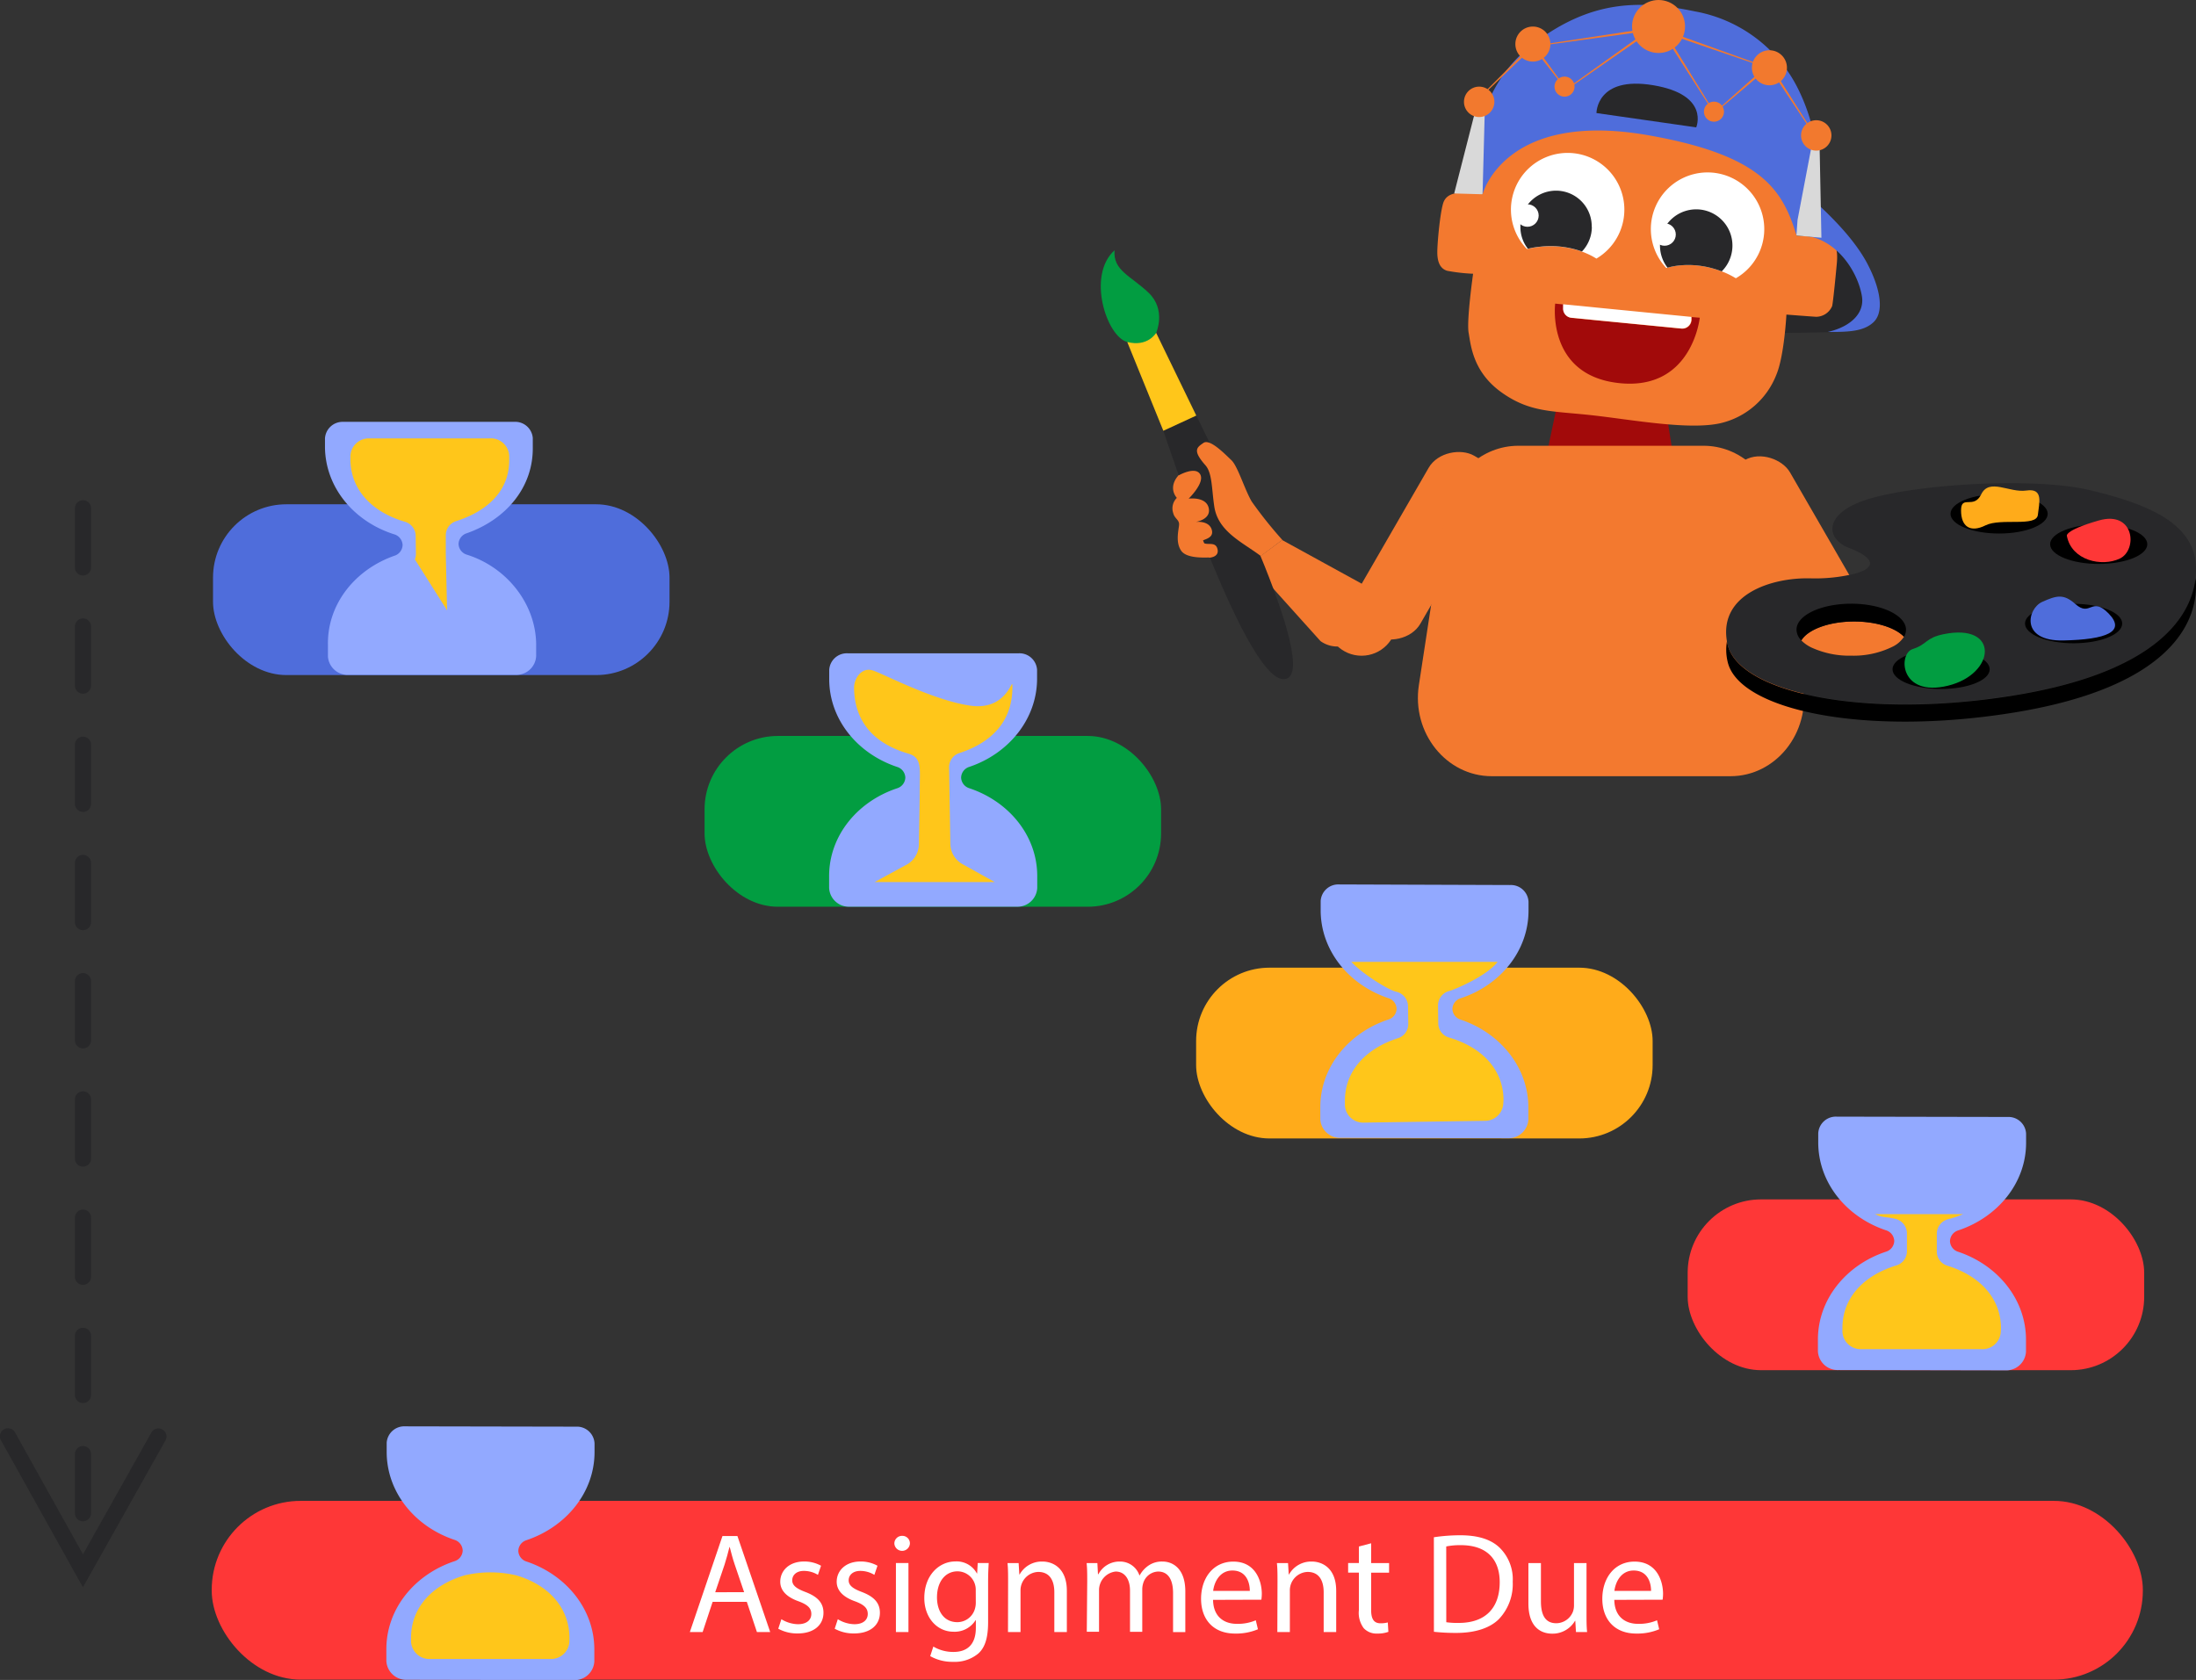 <svg xmlns="http://www.w3.org/2000/svg" viewBox="0 0 408.55 312.61"><rect x="0" y="0" width="408.55" height="312.61" fill="#333333" stroke="none"/><defs><style>.cls-1{fill:#28282a;}.cls-2{fill:#f3792f;}.cls-3{fill:#a20a0a;}.cls-4{fill:#fff;}.cls-5{fill:#fe3737;}.cls-6{fill:#4f6ddb;}.cls-7{fill:#029d41;}.cls-8{fill:#ffab1a;}.cls-9{fill:#92a9ff;}.cls-10{fill:#ffc61a;}.cls-11{fill:#d9d9d9;}.cls-12{fill:#f2792e;}</style></defs><title>Signals how close you are to each deadline_light_mode</title><g id="Слой_2" data-name="Слой 2"><path class="cls-1" d="M348.11,100.25s-10.62.23-15.41.14c-4-3.61,6.36-28.37,6.36-28.37s12.81,10.16,15.6,16.92C359,99.4,348.11,100.25,348.11,100.25Z" transform="translate(-8.06 -38.42)"/><path class="cls-2" d="M231.69,125a5.94,5.94,0,0,0-2.82.7c-2.16,1.12-3.45,3.46-1.87,5.37a2.74,2.74,0,0,0-.67,2.83c.24,1,1.09,1.23,1.09,2.07s-.77,3.25.39,4.93,5.25,1.18,5.83,1.26C233.76,136.23,235.3,130.37,231.69,125Z" transform="translate(-8.06 -38.42)"/><rect class="cls-2" x="253.95" y="133.39" width="38.25" height="13.17" rx="6.19" ry="6.19" transform="translate(7.26 268.06) rotate(-60)"/><path class="cls-2" d="M246.59,138.91l14.85,8.15a5.36,5.36,0,0,1,1.2,7.46l-1.45,2a5.36,5.36,0,0,1-7.46,1.2l-13-14.46Z" transform="translate(-8.06 -38.42)"/><circle class="cls-2" cx="253.31" cy="115.48" r="6.54"/><polygon class="cls-3" points="289.63 75.64 287.77 84.48 311.67 87.39 310.22 78.05 289.63 75.64"/><path class="cls-2" d="M283.88,74.57s.35-8.12,6.06-12.13c5.24-3.68,6-3.72,25-1.38,18.45,2.28,20.17,2,24.21,7.21,4.54,5.88,3.12,14,3.12,14s4.92.23,6,.74,1.79,1.47,1.52,4.41-.69,7.12-.87,7.95a3.26,3.26,0,0,1-3,2c-1.42-.09-5.51-.41-5.51-.41s-.41,7.76-1.88,11.21a14.73,14.73,0,0,1-10.38,9c-5.88,1.33-16.4-.64-23.84-1.47s-11.58-.46-16.91-4.27-5.7-8.77-6.11-11.07.83-11,.83-11a33.72,33.72,0,0,1-4.82-.55c-1.24-.37-1.84-1.52-1.84-3.45s.6-8.22,1.24-9.51S278.83,73.79,283.88,74.57Z" transform="translate(-8.06 -38.42)"/><path class="cls-4" d="M310.26,77.44a10.57,10.57,0,0,1-5.2,9.1,13.54,13.54,0,0,0-1.93-1c-.25-.11-.5-.21-.76-.3a17.06,17.06,0,0,0-5.9-1,15.49,15.49,0,0,0-1.82.1,14.53,14.53,0,0,0-2.33.39l-.22,0a10.55,10.55,0,1,1,18.16-7.31Z" transform="translate(-8.06 -38.42)"/><path class="cls-1" d="M304.21,80.63a6.62,6.62,0,0,1-1.84,4.59,17.06,17.06,0,0,0-5.9-1,15.49,15.49,0,0,0-1.82.1,14.53,14.53,0,0,0-2.33.39,6.49,6.49,0,0,1-1.4-4.07c0-.15,0-.3,0-.45a6.64,6.64,0,0,1,13.27.45Z" transform="translate(-8.06 -38.42)"/><path class="cls-4" d="M335.87,84A10.53,10.53,0,0,1,331,90.2a17.3,17.3,0,0,0-1.92-1c-.24-.1-.47-.2-.72-.28q-.69-.27-1.41-.48a16.9,16.9,0,0,0-6.37-.63,13,13,0,0,0-2.3.42l-.22.06A10.55,10.55,0,1,1,335.87,84Z" transform="translate(-8.06 -38.42)"/><path class="cls-1" d="M330.1,86a6.68,6.68,0,0,1-1.73,2.92q-.69-.27-1.41-.48a16.9,16.9,0,0,0-6.37-.63,13,13,0,0,0-2.3.42A6.74,6.74,0,1,1,330.1,86Z" transform="translate(-8.06 -38.42)"/><path class="cls-3" d="M324.29,97.54s-1.4,13.62-15,12.17-11.9-14.79-11.9-14.79l1.53.15,0,.72a1.71,1.71,0,0,0,1.54,1.79l20.45,2a1.71,1.71,0,0,0,1.87-1.6l0-.56Z" transform="translate(-8.06 -38.42)"/><path class="cls-4" d="M322.72,97.39l0,.56a1.71,1.71,0,0,1-1.87,1.6l-20.45-2a1.71,1.71,0,0,1-1.54-1.79l0-.72Z" transform="translate(-8.06 -38.42)"/><path class="cls-2" d="M330,182.86H285.59c-8.47,0-14.92-8.06-13.56-16.94l4.94-32.3c1.08-7.06,6.82-12.25,13.56-12.25H325c6.73,0,12.48,5.19,13.56,12.25l4.94,32.3C344.89,174.8,338.44,182.86,330,182.86Z" transform="translate(-8.06 -38.42)"/><rect class="cls-2" x="335.25" y="121.68" width="13.17" height="38.25" rx="6.19" ry="6.19" transform="translate(-32.66 151.37) rotate(-30)"/><path class="cls-2" d="M371.89,148.93l-16.91,1a5.36,5.36,0,0,0-4.29,6.22l.45,2.44a5.36,5.36,0,0,0,6.22,4.29l17.93-7.49Z" transform="translate(-8.06 -38.42)"/><circle class="cls-2" cx="340.54" cy="116.83" r="6.32"/><path class="cls-2" d="M384.41,149.65c-.21-.67-.22-1,1.67-1.78s2.64-1.62,2.42-3.25-5,1.21-5.29.74.64-1.17,2.62-2.39,2.59-3.06,1.2-4.55-5.83,3.93-6.43,3.46,1.73-3.22,2.56-4.3.77-3.1-1.34-2.84-6.27,8.55-7.32,8.39l-.17-.05c0-.37,0-.86,0-1.38-1.26.39-2.8-1.46-3.85-1.87-.11.85.28,2.42-.32,3.24a5.78,5.78,0,0,0-.45.73c-1,1.84-.4,3.43-.13,5.54.3,2.38,3.17,6.24,6.27,6.91s5.31-2.18,7.68-3.12,5.13-1.89,4.6-3.6S384.62,150.31,384.41,149.65Z" transform="translate(-8.06 -38.42)"/><circle class="cls-4" cx="284.17" cy="40.11" r="2.09"/><circle class="cls-4" cx="309.68" cy="43.64" r="2.09"/><path class="cls-2" d="M374.35,141.71c0-.71.75-2.85.69-3.49-.33-3.5-5.19-3.24-4.86-1.91a11.82,11.82,0,0,1,.3,3.88C371.53,140.61,373.09,142.1,374.35,141.71Z" transform="translate(-8.06 -38.42)"/><rect class="cls-5" x="39.39" y="279.29" width="359.27" height="33.26" rx="16.55" ry="16.55"/><rect class="cls-6" x="39.63" y="93.84" width="84.93" height="31.78" rx="13.65" ry="13.65"/><rect class="cls-7" x="131.08" y="136.95" width="84.93" height="31.78" rx="13.65" ry="13.65"/><rect class="cls-8" x="222.53" y="180.07" width="84.93" height="31.78" rx="13.65" ry="13.65"/><rect class="cls-5" x="313.98" y="223.19" width="84.93" height="31.78" rx="13.65" ry="13.65"/><path class="cls-9" d="M107.18,121.63l0-1.71a3.28,3.28,0,0,0-3.48-3H71.91A3.28,3.28,0,0,0,68.52,120l0,1.71c.11,7.49,5.45,13.78,12.85,16.13a2.16,2.16,0,0,1,1.59,2h0a2.16,2.16,0,0,1-1.53,2c-7.32,2.57-12.47,9-12.36,16.51l0,2.23A3.68,3.68,0,0,0,73,164H104a3.68,3.68,0,0,0,3.81-3.53l0-2.23c-.11-7.49-5.45-14.24-12.85-16.59a2.16,2.16,0,0,1-1.59-2h0a2.16,2.16,0,0,1,1.53-2C102.17,135.1,107.29,129.12,107.18,121.63Z" transform="translate(-8.06 -38.42)"/><path class="cls-10" d="M91,141.4,91,138a2.75,2.75,0,0,1,2-2.63c5.77-1.87,9.88-5.64,9.79-11.47v-.71A3.41,3.41,0,0,0,99.09,120H76.77a3.41,3.41,0,0,0-3.52,3.27V124c.09,5.83,4.32,9.81,10.14,11.51a2.75,2.75,0,0,1,2,2.57l.05,3.42a2.56,2.56,0,0,1-.2,1l6,9.5S91,141.79,91,141.4Z" transform="translate(-8.06 -38.42)"/><path class="cls-9" d="M201,164.8v-1.71a3.28,3.28,0,0,0-3.43-3.1l-31.8,0a3.28,3.28,0,0,0-3.44,3.09v1.71c0,7.49,5.24,13.86,12.6,16.33a2.16,2.16,0,0,1,1.56,2h0a2.16,2.16,0,0,1-1.56,2c-7.36,2.46-12.61,8.82-12.62,16.31v2.23a3.68,3.68,0,0,0,3.86,3.48l31,0a3.68,3.68,0,0,0,3.86-3.47v-2.23c0-7.49-5.24-13.86-12.6-16.33a2.16,2.16,0,0,1-1.56-2h0a2.16,2.16,0,0,1,1.56-2C195.69,178.65,200.95,172.29,201,164.8Z" transform="translate(-8.06 -38.42)"/><path class="cls-9" d="M385,251.08v-1.71a3.28,3.28,0,0,0-3.43-3.1l-31.8-.06a3.28,3.28,0,0,0-3.44,3.09V251c0,7.49,5.22,13.87,12.58,16.35a2.16,2.16,0,0,1,1.56,2h0a2.16,2.16,0,0,1-1.56,2c-7.36,2.45-12.62,8.81-12.64,16.3v2.23a3.68,3.68,0,0,0,3.85,3.48l31,.06a3.68,3.68,0,0,0,3.86-3.47v-2.23c0-7.49-5.22-13.87-12.58-16.35a2.16,2.16,0,0,1-1.56-2h0a2.16,2.16,0,0,1,1.56-2C379.72,264.92,385,258.56,385,251.08Z" transform="translate(-8.06 -38.42)"/><path class="cls-10" d="M380.33,285.64c0-5.83-4.15-9.88-9.94-11.68a2.75,2.75,0,0,1-2-2.61v-3.42a2.8,2.8,0,0,1,2.2-2.66,18.1,18.1,0,0,0,2.7-.92c-5.66,0-16.37,0-16.37,0,1.23.67,2.25.5,3.72.87a2.8,2.8,0,0,1,2.19,2.67v3.42a2.75,2.75,0,0,1-2,2.6c-5.8,1.77-10,5.81-10,11.64v.71a3.41,3.41,0,0,0,3.56,3.22l22.33,0a3.41,3.41,0,0,0,3.57-3.21Z" transform="translate(-8.06 -38.42)"/><path class="cls-9" d="M118.67,308.67V307a3.28,3.28,0,0,0-3.43-3.1l-31.8-.06A3.28,3.28,0,0,0,80,306.89v1.71c0,7.49,5.22,13.87,12.58,16.35a2.16,2.16,0,0,1,1.56,2h0a2.16,2.16,0,0,1-1.56,2c-7.36,2.45-12.62,8.81-12.64,16.3v2.23A3.68,3.68,0,0,0,83.77,351l31,.06a3.68,3.68,0,0,0,3.86-3.47v-2.23c0-7.49-5.22-13.87-12.58-16.35a2.16,2.16,0,0,1-1.56-2h0a2.16,2.16,0,0,1,1.56-2C113.39,322.52,118.65,316.16,118.67,308.67Z" transform="translate(-8.06 -38.42)"/><path class="cls-10" d="M114,343.24c0-5.83-4.11-10-9.94-11.68a21,21,0,0,0-9.53,0c-5.82,1.7-10,5.81-10,11.64v.71a3.41,3.41,0,0,0,3.56,3.22l22.33,0a3.41,3.41,0,0,0,3.57-3.21Z" transform="translate(-8.06 -38.42)"/><path class="cls-9" d="M292.43,207.92v-1.71a3.28,3.28,0,0,0-3.43-3.1L257.2,203a3.28,3.28,0,0,0-3.44,3.09v1.71c0,7.49,5.22,13.87,12.57,16.35a2.16,2.16,0,0,1,1.56,2h0a2.16,2.16,0,0,1-1.56,2c-7.36,2.45-12.63,8.81-12.64,16.3v2.23a3.68,3.68,0,0,0,3.85,3.48l31,.06a3.68,3.68,0,0,0,3.86-3.47v-2.23c0-7.49-5.22-13.87-12.57-16.35a2.16,2.16,0,0,1-1.56-2h0a2.16,2.16,0,0,1,1.56-2C287.15,221.77,292.41,215.41,292.43,207.92Z" transform="translate(-8.06 -38.42)"/><path class="cls-10" d="M287.78,243c-.09-5.83-4.32-9.81-10.14-11.51a2.75,2.75,0,0,1-2-2.57l-.05-3.42a2.8,2.8,0,0,1,2.15-2.69c.95-.25,6.92-2.75,8.94-5.4H259.47c2,2.19,6.83,5.2,8.31,5.55a2.8,2.8,0,0,1,2.23,2.63l.05,3.42a2.75,2.75,0,0,1-2,2.63c-5.77,1.87-9.88,6-9.79,11.81v.71a3.41,3.41,0,0,0,3.62,3.16l22.33-.33a3.41,3.41,0,0,0,3.52-3.27Z" transform="translate(-8.06 -38.42)"/><path class="cls-10" d="M187.1,199.21a4.37,4.37,0,0,1-2.23-3.74c-.07-3.9-.19-11.29-.24-14.31a2.75,2.75,0,0,1,2-2.63c6-2,9.88-5.95,9.78-12.51,0-1.78-.91,4.71-7.83,3.71s-16-5.84-18.11-6.54-3.55,1.49-3.52,3.27c.1,6.53,4,10.43,10.15,12.21,2.47.72,2.08,2.8,2.08,6,0,2.2-.11,7.7-.17,10.9a4.37,4.37,0,0,1-2.12,3.66l-6.1,3.33h22.33Z" transform="translate(-8.06 -38.42)"/><path class="cls-1" d="M23.5,321.51A1.5,1.5,0,0,1,22,320V309a1.5,1.5,0,0,1,3,0v11A1.5,1.5,0,0,1,23.5,321.51Zm0-22A1.5,1.5,0,0,1,22,298V287a1.5,1.5,0,0,1,3,0v11A1.5,1.5,0,0,1,23.5,299.51Zm0-22A1.5,1.5,0,0,1,22,276V265a1.5,1.5,0,0,1,3,0v11A1.5,1.5,0,0,1,23.5,277.51Zm0-22A1.5,1.5,0,0,1,22,254V243a1.5,1.5,0,1,1,3,0v11A1.5,1.5,0,0,1,23.5,255.51Zm0-22A1.5,1.5,0,0,1,22,232V221a1.5,1.5,0,0,1,3,0v11A1.5,1.5,0,0,1,23.5,233.51Zm0-22A1.5,1.5,0,0,1,22,210V199a1.5,1.5,0,0,1,3,0v11A1.5,1.5,0,0,1,23.5,211.51Zm0-22A1.5,1.5,0,0,1,22,188V177a1.5,1.5,0,0,1,3,0v11A1.5,1.5,0,0,1,23.5,189.51Zm0-22A1.5,1.5,0,0,1,22,166V155a1.5,1.5,0,0,1,3,0v11A1.5,1.5,0,0,1,23.5,167.51Zm0-22A1.5,1.5,0,0,1,22,144V133a1.5,1.5,0,0,1,3,0v11A1.5,1.5,0,0,1,23.5,145.51Z" transform="translate(-8.06 -38.42)"/><path class="cls-1" d="M23.49,333.79,8.25,306.46A1.5,1.5,0,1,1,10.87,305L23.5,327.65,36.22,305a1.5,1.5,0,1,1,2.62,1.47Z" transform="translate(-8.06 -38.42)"/><path class="cls-1" d="M247.5,164.68c-7,2.94-23-46.11-23-46.11l6.12-2.83S253.91,162,247.5,164.68Z" transform="translate(-8.06 -38.42)"/><polygon class="cls-10" points="222.56 77.33 214.83 61.4 209.72 63.65 216.43 80.16 222.56 77.33"/><path class="cls-7" d="M223.16,100.35s1.92-4.27-1.41-7.45-6.64-4.12-6.34-7.9c-5.2,4.66-1.47,16.07,2.37,17.06S223.16,100.35,223.16,100.35Z" transform="translate(-8.06 -38.42)"/><path class="cls-1" d="M396.76,129.61c-10.45-2.48-33.06-1.08-41.84,1.92-5.44,1.86-6.8,4.73-5.49,6.86a5.37,5.37,0,0,0,2.67,2c5.06,2,4.35,3.46,2.38,4.33a10,10,0,0,1-1.49.49,31,31,0,0,1-8.14.83c-7.28-.17-16.93,3-15.52,11.65h0c0,.19.07.38.11.57,2,9,25.33,14,53,9.57C408,163.79,415.61,154,416.52,146a17.17,17.17,0,0,0,.09-2C416.43,135.63,407.22,132.09,396.76,129.61ZM360.28,158.7a16.39,16.39,0,0,1-7.81,1.73,16.91,16.91,0,0,1-7.28-1.46,6.59,6.59,0,0,1-2-1.38c1.2-2,5.13-3.52,9.8-3.52,4.14,0,7.69,1.17,9.29,2.84A5.21,5.21,0,0,1,360.28,158.7Z" transform="translate(-8.06 -38.42)"/><path d="M416.61,147.14c.17,8.33-6.46,19.49-34.15,23.92s-51.07-.53-53-9.57a9.41,9.41,0,0,1-.11-3.75c0,.19.07.38.11.57,2,9,25.33,14,53,9.57C408,163.79,415.61,154,416.52,146A11.08,11.08,0,0,1,416.61,147.14Z" transform="translate(-8.06 -38.42)"/><path d="M362.66,155.61a2.51,2.51,0,0,1-.38,1.3c-1.59-1.68-5.15-2.84-9.28-2.84-4.67,0-8.61,1.49-9.81,3.52a2.87,2.87,0,0,1-.9-2c0-2.67,4.56-4.83,10.19-4.83S362.66,152.94,362.66,155.61Z" transform="translate(-8.06 -38.42)"/><path class="cls-6" d="M355.73,88c-2.23-4.53-6.53-8.89-10-12.06,1.55-7-.19-15.07-3.18-21.05a26.69,26.69,0,0,0-19.11-14.34c-10.24-2.12-19.23-2.26-30.08,6a26.47,26.47,0,0,0-10,16c-.56,2.8.53,12,.53,12s4-15.59,30.61-11c21.6,3.75,25.2,10.36,27.78,18.63,7.09-.19,11.43,6.69,12.18,11.4.49,3.07-2,5.61-6.34,6.61,3.5,0,6.59,0,8.5-1.82S358,92.54,355.73,88Z" transform="translate(-8.06 -38.42)"/><polygon class="cls-11" points="270.54 36 274.43 20.78 276.22 21.05 275.82 36.15 270.54 36"/><circle class="cls-12" cx="275.19" cy="18.95" r="2.83"/><circle class="cls-12" cx="285.18" cy="8.2" r="3.26"/><circle class="cls-12" cx="329.19" cy="12.61" r="3.26"/><circle class="cls-12" cx="308.56" cy="4.93" r="4.93"/><circle class="cls-12" cx="291.07" cy="16.12" r="1.87"/><circle class="cls-12" cx="318.87" cy="20.78" r="1.87"/><polygon class="cls-11" points="334.42 40.93 336.97 27.52 338.53 27.52 338.86 44.24 334.21 43.83 334.42 40.93"/><circle class="cls-12" cx="337.9" cy="25.2" r="2.83"/><polygon class="cls-12" points="276.58 16.77 283.21 10.12 283.5 10.41 276.71 16.9 276.58 16.77"/><polygon class="cls-12" points="290.45 15.54 286.64 10.69 286.96 10.44 290.59 15.43 290.45 15.54"/><polygon class="cls-12" points="287.4 8.21 304.41 5.63 304.47 6.04 287.42 8.39 287.4 8.21"/><polygon class="cls-12" points="326.97 12.03 312.49 7.07 312.62 6.68 327.03 11.86 326.97 12.03"/><polygon class="cls-12" points="318.01 19.71 310.93 8.64 311.28 8.42 318.16 19.61 318.01 19.71"/><polygon class="cls-12" points="319.72 20.24 326.79 13.94 327.06 14.25 319.83 20.37 319.72 20.24"/><polygon class="cls-12" points="336.46 23.58 330.83 15.1 331.17 14.88 336.61 23.48 336.46 23.58"/><polygon class="cls-12" points="292.08 16.05 304.47 7.18 304.7 7.52 292.18 16.2 292.08 16.05"/><path class="cls-1" d="M305.07,59.46l18.56,2.66s2.6-6.07-8-7.84S305.07,59.46,305.07,59.46Z" transform="translate(-8.06 -38.42)"/><path class="cls-2" d="M240.94,131.76c-1.31-2.2-2.59-6.58-3.79-7.71s-4-4.05-5.2-3.21-2.11,1.35.38,4.17c1.27,1.45,1.15,4.41,1.64,7.67.7,4.69,5.29,6.67,8.66,9.21l4-3A78.2,78.2,0,0,1,240.94,131.76Z" transform="translate(-8.06 -38.42)"/><path class="cls-2" d="M227.35,126.88s3.1-1.77,4-.19-2.15,4.52-2.15,4.52,3.23-.44,3.73,1.73-2.41,2.6-2.41,2.6,2.54-.32,3,1.53-2.35,1.69-1.75,2.25c.78.73,2.4-.28,2.79,1.25s-1.46,1.62-1.46,1.62-3.71-2.92-4.54-6.25A70.5,70.5,0,0,1,227.35,126.88Z" transform="translate(-8.06 -38.42)"/><ellipse cx="371.92" cy="95.61" rx="9.04" ry="3.67"/><ellipse cx="390.45" cy="101.27" rx="9.04" ry="3.67"/><ellipse cx="385.78" cy="116.03" rx="9.04" ry="3.67"/><ellipse cx="361.13" cy="124.54" rx="9.04" ry="3.67"/><path class="cls-8" d="M376.65,130.41c-1.39,2.86-3.75,0-3.75,3s1.71,4.19,4.55,2.77,9.48.35,9.74-1.95,1.06-5-2.13-4.53S378.16,127.31,376.65,130.41Z" transform="translate(-8.06 -38.42)"/><path class="cls-7" d="M369.57,156.45c-3.32.7-2.92,1.86-5.67,2.75s-2.39,9,6.56,6.82S380.11,154.24,369.57,156.45Z" transform="translate(-8.06 -38.42)"/><path class="cls-6" d="M388,150.42c-2.78,1.24-4.14,7.35,3.92,7.18s11.7-1.65,8.45-5-3.36.78-6.25-1.82C392,148.93,390.75,149.18,388,150.42Z" transform="translate(-8.06 -38.42)"/><path class="cls-5" d="M392.6,138.2c.89,4.52,6.49,5.76,9.84,4.16s2.74-9-3.91-7.09S392.6,138.2,392.6,138.2Z" transform="translate(-8.06 -38.42)"/><path class="cls-4" d="M140.64,336.5l-1.86,5.62H136.4l6.07-17.87h2.78l6.1,17.87h-2.47L147,336.5Zm5.86-1.8-1.75-5.14c-.4-1.17-.66-2.23-.93-3.26h-.05c-.26,1.06-.56,2.15-.9,3.24l-1.75,5.17Z" transform="translate(-8.06 -38.42)"/><path class="cls-4" d="M153.43,339.73a6.11,6.11,0,0,0,3.08.93c1.7,0,2.49-.85,2.49-1.91s-.66-1.72-2.39-2.36c-2.31-.82-3.39-2.09-3.39-3.63,0-2.07,1.67-3.77,4.43-3.77a6.41,6.41,0,0,1,3.16.79l-.58,1.7a5,5,0,0,0-2.63-.74c-1.38,0-2.15.8-2.15,1.75s.77,1.54,2.44,2.17c2.23.85,3.37,2,3.37,3.87,0,2.25-1.75,3.85-4.8,3.85a7.31,7.31,0,0,1-3.61-.88Z" transform="translate(-8.06 -38.42)"/><path class="cls-4" d="M163.93,339.73a6.11,6.11,0,0,0,3.08.93c1.7,0,2.49-.85,2.49-1.91s-.66-1.72-2.39-2.36c-2.31-.82-3.39-2.09-3.39-3.63,0-2.07,1.67-3.77,4.43-3.77a6.41,6.41,0,0,1,3.16.79l-.58,1.7a5,5,0,0,0-2.63-.74c-1.38,0-2.15.8-2.15,1.75s.77,1.54,2.44,2.17c2.23.85,3.37,2,3.37,3.87,0,2.25-1.75,3.85-4.8,3.85a7.31,7.31,0,0,1-3.61-.88Z" transform="translate(-8.06 -38.42)"/><path class="cls-4" d="M177.34,325.68a1.45,1.45,0,0,1-2.89,0,1.42,1.42,0,0,1,1.46-1.46A1.39,1.39,0,0,1,177.34,325.68Zm-2.6,16.44V329.28h2.33v12.84Z" transform="translate(-8.06 -38.42)"/><path class="cls-4" d="M192,329.28c-.05.93-.11,2-.11,3.53v7.45c0,2.94-.58,4.75-1.83,5.86a6.81,6.81,0,0,1-4.67,1.54,8.29,8.29,0,0,1-4.27-1.06l.58-1.78a7.24,7.24,0,0,0,3.77,1c2.39,0,4.14-1.25,4.14-4.48v-1.43h-.05a4.58,4.58,0,0,1-4.08,2.15c-3.18,0-5.46-2.71-5.46-6.26,0-4.35,2.84-6.82,5.78-6.82a4.27,4.27,0,0,1,4,2.23h.05l.11-1.94Zm-2.41,5.07a3.41,3.41,0,0,0-3.39-3.53c-2.23,0-3.82,1.88-3.82,4.85,0,2.52,1.27,4.61,3.79,4.61a3.41,3.41,0,0,0,3.24-2.39,4.05,4.05,0,0,0,.19-1.25Z" transform="translate(-8.06 -38.42)"/><path class="cls-4" d="M195.61,332.76c0-1.33,0-2.41-.11-3.47h2.07l.13,2.12h.05A4.72,4.72,0,0,1,202,329c1.78,0,4.54,1.06,4.54,5.46v7.66h-2.33v-7.4c0-2.07-.77-3.79-3-3.79a3.42,3.42,0,0,0-3.29,3.47v7.72h-2.33Z" transform="translate(-8.06 -38.42)"/><path class="cls-4" d="M210.33,332.76c0-1.33,0-2.41-.11-3.47h2l.11,2.07h.08a4.42,4.42,0,0,1,4-2.36,3.79,3.79,0,0,1,3.63,2.57h.05a5.3,5.3,0,0,1,1.43-1.67,4.38,4.38,0,0,1,2.84-.9c1.7,0,4.22,1.11,4.22,5.57v7.56h-2.28v-7.27c0-2.47-.9-4-2.78-4a3,3,0,0,0-2.76,2.12,3.87,3.87,0,0,0-.19,1.17v7.93h-2.28v-7.69c0-2-.9-3.53-2.68-3.53a3.48,3.48,0,0,0-3.08,3.47v7.74h-2.28Z" transform="translate(-8.06 -38.42)"/><path class="cls-4" d="M233.74,336.13c.05,3.16,2.07,4.46,4.4,4.46a8.44,8.44,0,0,0,3.55-.66l.4,1.67a10.4,10.4,0,0,1-4.27.8c-4,0-6.31-2.6-6.31-6.47s2.28-6.92,6-6.92c4.19,0,5.3,3.69,5.3,6a8.83,8.83,0,0,1-.08,1.09Zm6.84-1.67c0-1.49-.61-3.79-3.24-3.79-2.36,0-3.39,2.17-3.58,3.79Z" transform="translate(-8.06 -38.42)"/><path class="cls-4" d="M245.73,332.76c0-1.33,0-2.41-.11-3.47h2.07l.13,2.12h.05a4.72,4.72,0,0,1,4.24-2.41c1.78,0,4.54,1.06,4.54,5.46v7.66h-2.33v-7.4c0-2.07-.77-3.79-3-3.79a3.42,3.42,0,0,0-3.29,3.47v7.72h-2.33Z" transform="translate(-8.06 -38.42)"/><path class="cls-4" d="M263.15,325.6v3.69h3.34v1.78h-3.34V338c0,1.59.45,2.49,1.75,2.49a5.16,5.16,0,0,0,1.35-.16l.11,1.75a5.72,5.72,0,0,1-2.07.32,3.23,3.23,0,0,1-2.52-1,4.76,4.76,0,0,1-.9-3.34v-7h-2v-1.78h2v-3.08Z" transform="translate(-8.06 -38.42)"/><path class="cls-4" d="M274.82,324.48a33.08,33.08,0,0,1,4.91-.37c3.31,0,5.67.77,7.24,2.23a8.23,8.23,0,0,1,2.52,6.42,9.45,9.45,0,0,1-2.57,6.95c-1.67,1.67-4.43,2.57-7.9,2.57a37.43,37.43,0,0,1-4.19-.21Zm2.31,15.81a14.53,14.53,0,0,0,2.33.13c4.93,0,7.61-2.76,7.61-7.58,0-4.22-2.36-6.89-7.24-6.89a13.1,13.1,0,0,0-2.71.24Z" transform="translate(-8.06 -38.42)"/><path class="cls-4" d="M303.22,338.62c0,1.33,0,2.49.11,3.5h-2.07l-.13-2.09h-.05a4.83,4.83,0,0,1-4.24,2.39c-2,0-4.43-1.11-4.43-5.62v-7.51h2.33v7.11c0,2.44.74,4.08,2.86,4.08a3.37,3.37,0,0,0,3.08-2.12,3.43,3.43,0,0,0,.21-1.19v-7.88h2.33Z" transform="translate(-8.06 -38.42)"/><path class="cls-4" d="M308.39,336.13c.05,3.16,2.07,4.46,4.4,4.46a8.44,8.44,0,0,0,3.55-.66l.4,1.67a10.4,10.4,0,0,1-4.27.8c-4,0-6.31-2.6-6.31-6.47s2.28-6.92,6-6.92c4.19,0,5.3,3.69,5.3,6a8.83,8.83,0,0,1-.08,1.09Zm6.84-1.67c0-1.49-.61-3.79-3.24-3.79-2.36,0-3.39,2.17-3.58,3.79Z" transform="translate(-8.06 -38.42)"/></g></svg>
